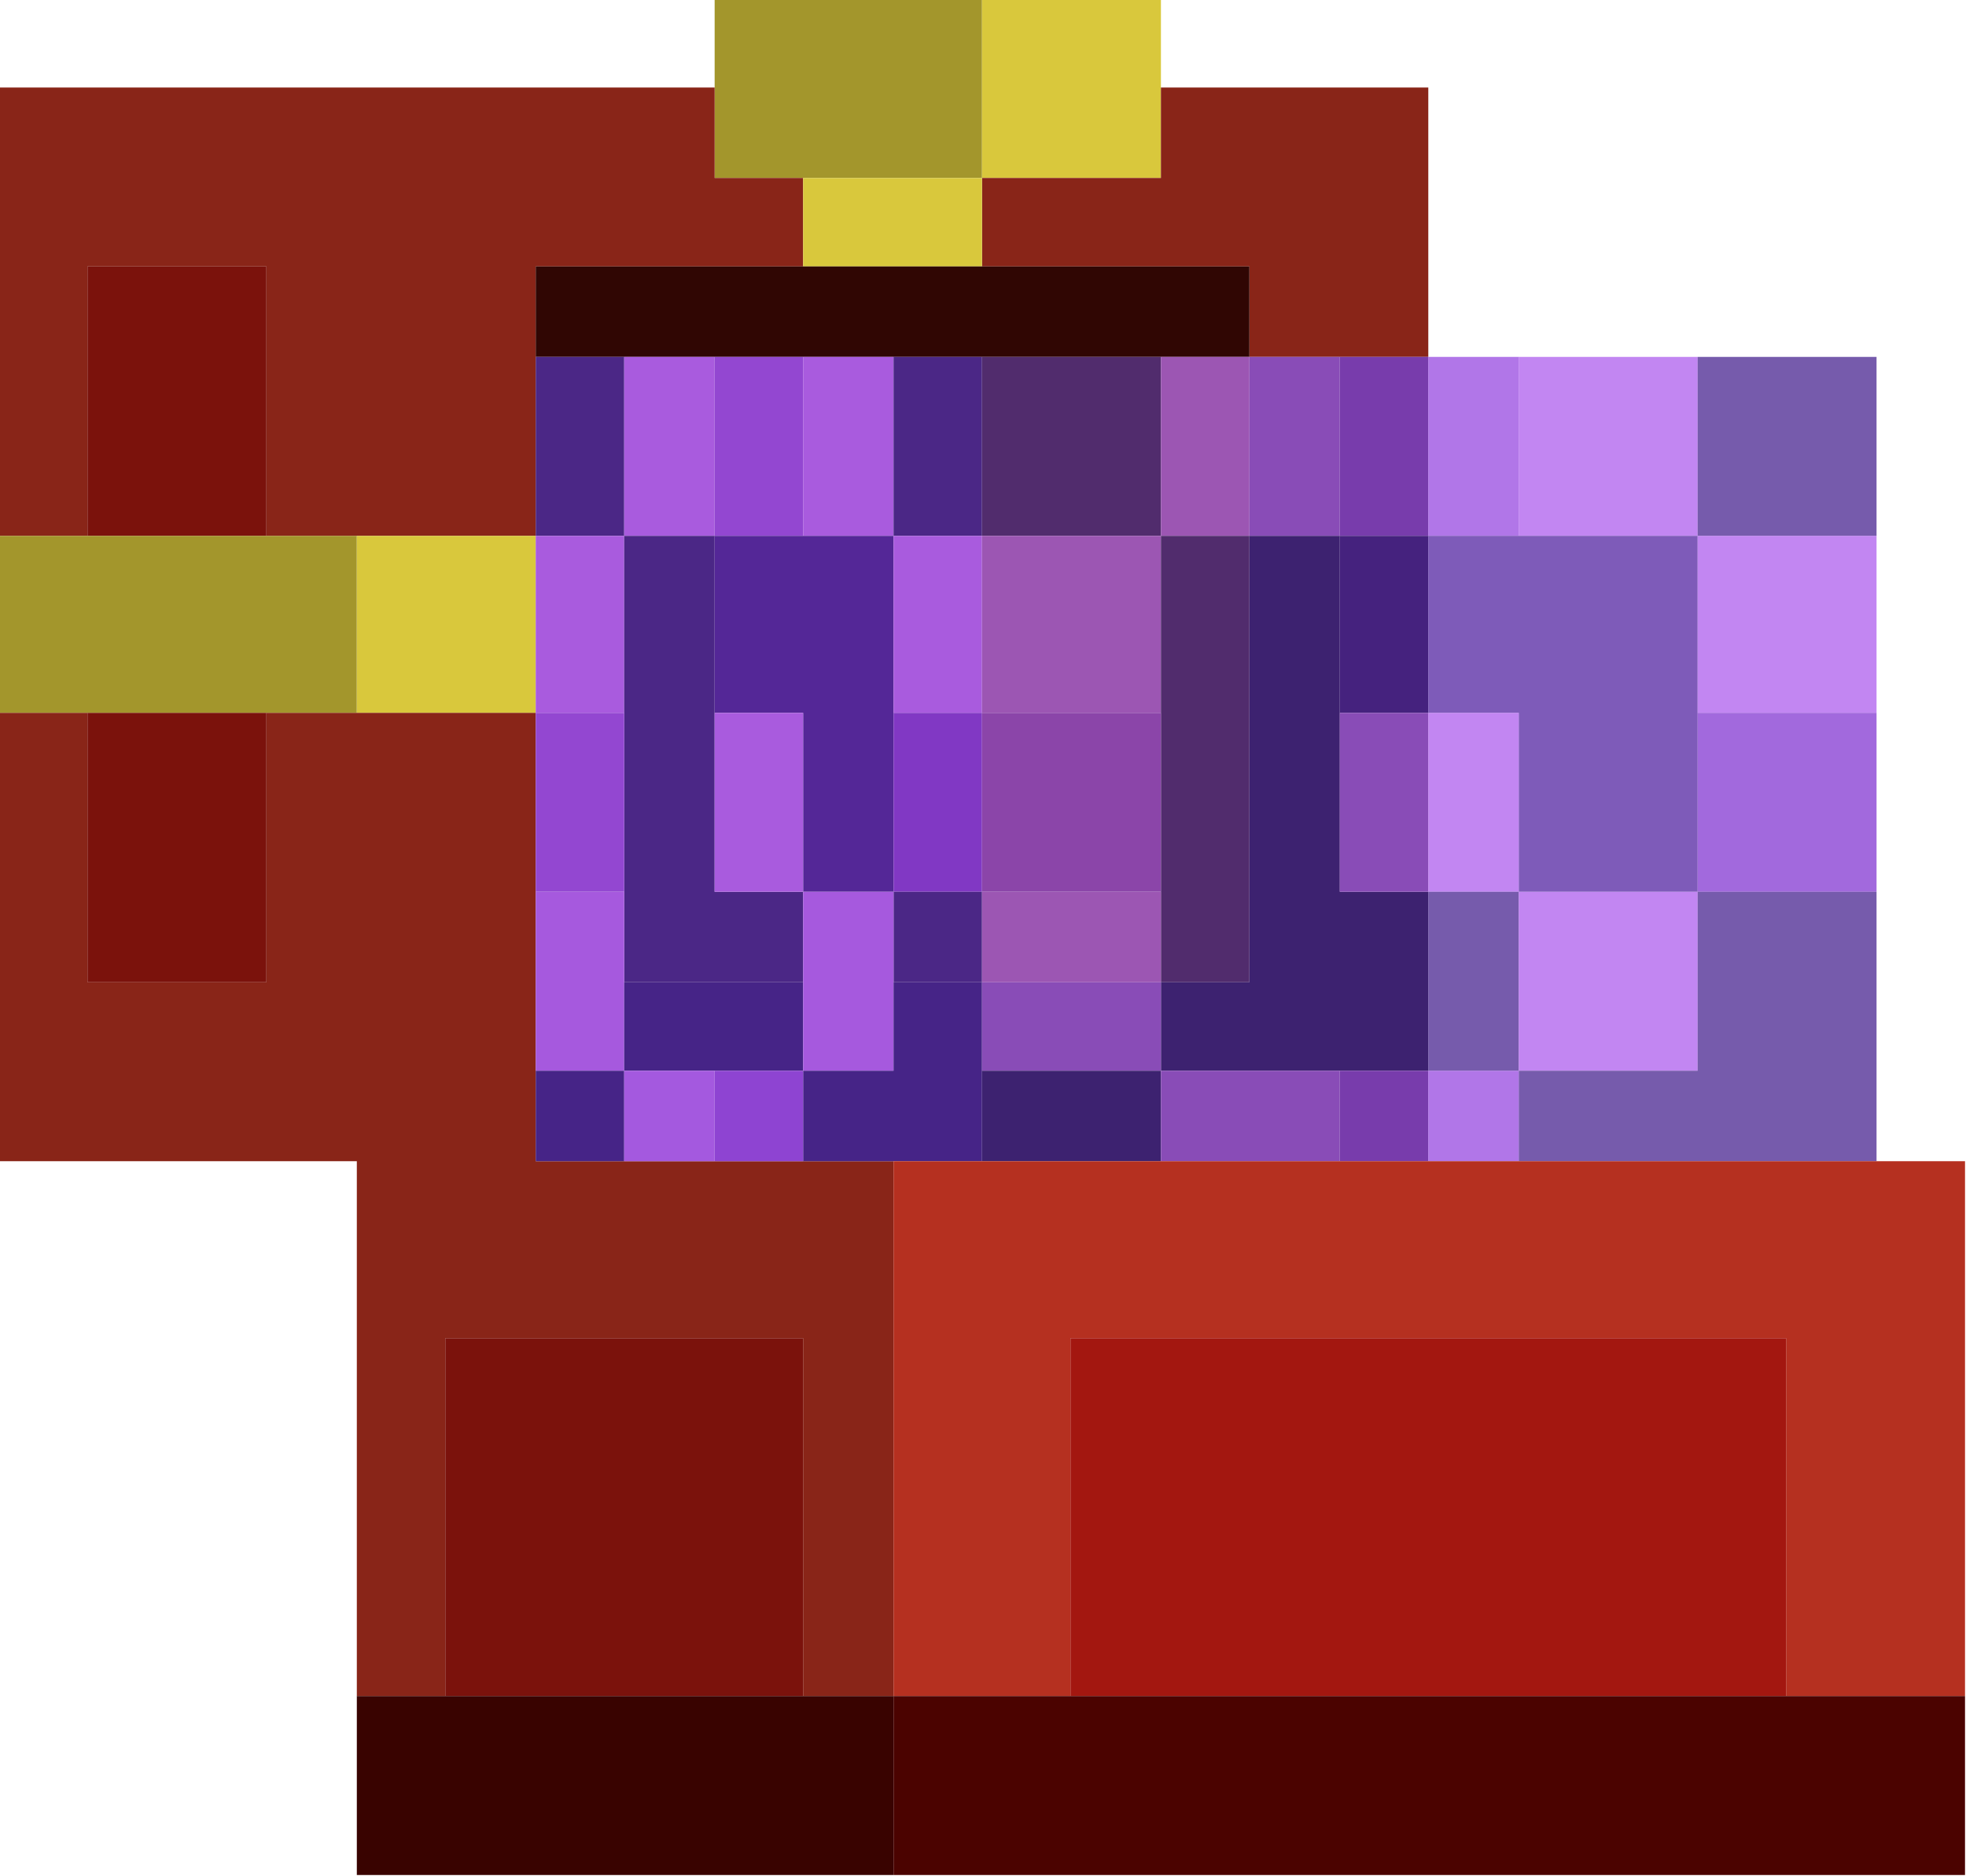 <?xml version="1.0" encoding="UTF-8"?>
<!DOCTYPE svg PUBLIC "-//W3C//DTD SVG 1.1//EN" "http://www.w3.org/Graphics/SVG/1.1/DTD/svg11.dtd">
<svg xmlns="http://www.w3.org/2000/svg" version="1.1" width="1000px" height="954px" style="shape-rendering:geometricPrecision; text-rendering:geometricPrecision; image-rendering:optimizeQuality; fill-rule:evenodd; clip-rule:evenodd" xmlns:xlink="http://www.w3.org/1999/xlink">
<g><path style="opacity:1" fill="#a3962c" d="M 363.5,-0.5 C 408.833,-0.5 454.167,-0.5 499.5,-0.5C 499.5,29.833 499.5,60.167 499.5,90.5C 469.167,90.5 438.833,90.5 408.5,90.5C 393.5,90.5 378.5,90.5 363.5,90.5C 363.5,75.167 363.5,59.833 363.5,44.5C 363.5,29.5 363.5,14.5 363.5,-0.5 Z"/></g>
<g><path style="opacity:1" fill="#d9c83c" d="M 499.5,-0.5 C 529.833,-0.5 560.167,-0.5 590.5,-0.5C 590.5,14.5 590.5,29.5 590.5,44.5C 590.5,59.833 590.5,75.167 590.5,90.5C 560.167,90.5 529.833,90.5 499.5,90.5C 499.5,60.167 499.5,29.833 499.5,-0.5 Z"/></g>
<g><path style="opacity:1" fill="#892518" d="M -0.5,44.5 C 120.833,44.5 242.167,44.5 363.5,44.5C 363.5,59.833 363.5,75.167 363.5,90.5C 378.5,90.5 393.5,90.5 408.5,90.5C 408.5,105.5 408.5,120.5 408.5,135.5C 363.167,135.5 317.833,135.5 272.5,135.5C 272.5,150.833 272.5,166.167 272.5,181.5C 272.5,211.833 272.5,242.167 272.5,272.5C 242.167,272.5 211.833,272.5 181.5,272.5C 166.167,272.5 150.833,272.5 135.5,272.5C 135.5,226.833 135.5,181.167 135.5,135.5C 105.167,135.5 74.833,135.5 44.5,135.5C 44.5,181.167 44.5,226.833 44.5,272.5C 29.5,272.5 14.5,272.5 -0.5,272.5C -0.5,196.5 -0.5,120.5 -0.5,44.5 Z"/></g>
<g><path style="opacity:1" fill="#892518" d="M 590.5,44.5 C 635.833,44.5 681.167,44.5 726.5,44.5C 726.5,90.167 726.5,135.833 726.5,181.5C 711.5,181.5 696.5,181.5 681.5,181.5C 666.167,181.5 650.833,181.5 635.5,181.5C 635.5,166.167 635.5,150.833 635.5,135.5C 590.167,135.5 544.833,135.5 499.5,135.5C 499.5,120.5 499.5,105.5 499.5,90.5C 529.833,90.5 560.167,90.5 590.5,90.5C 590.5,75.167 590.5,59.833 590.5,44.5 Z"/></g>
<g><path style="opacity:1" fill="#d9c83c" d="M 408.5,90.5 C 438.833,90.5 469.167,90.5 499.5,90.5C 499.5,105.5 499.5,120.5 499.5,135.5C 469.167,135.5 438.833,135.5 408.5,135.5C 408.5,120.5 408.5,105.5 408.5,90.5 Z"/></g>
<g><path style="opacity:1" fill="#7b120c" d="M 135.5,272.5 C 105.167,272.5 74.833,272.5 44.5,272.5C 44.5,226.833 44.5,181.167 44.5,135.5C 74.833,135.5 105.167,135.5 135.5,135.5C 135.5,181.167 135.5,226.833 135.5,272.5 Z"/></g>
<g><path style="opacity:1" fill="#300603" d="M 408.5,135.5 C 438.833,135.5 469.167,135.5 499.5,135.5C 544.833,135.5 590.167,135.5 635.5,135.5C 635.5,150.833 635.5,166.167 635.5,181.5C 620.5,181.5 605.5,181.5 590.5,181.5C 560.167,181.5 529.833,181.5 499.5,181.5C 484.5,181.5 469.5,181.5 454.5,181.5C 439.167,181.5 423.833,181.5 408.5,181.5C 393.5,181.5 378.5,181.5 363.5,181.5C 348.167,181.5 332.833,181.5 317.5,181.5C 302.5,181.5 287.5,181.5 272.5,181.5C 272.5,166.167 272.5,150.833 272.5,135.5C 317.833,135.5 363.167,135.5 408.5,135.5 Z"/></g>
<g><path style="opacity:1" fill="#4b2786" d="M 272.5,181.5 C 287.5,181.5 302.5,181.5 317.5,181.5C 317.5,211.833 317.5,242.167 317.5,272.5C 302.5,272.5 287.5,272.5 272.5,272.5C 272.5,242.167 272.5,211.833 272.5,181.5 Z"/></g>
<g><path style="opacity:1" fill="#a95bde" d="M 317.5,181.5 C 332.833,181.5 348.167,181.5 363.5,181.5C 363.5,211.833 363.5,242.167 363.5,272.5C 348.167,272.5 332.833,272.5 317.5,272.5C 317.5,242.167 317.5,211.833 317.5,181.5 Z"/></g>
<g><path style="opacity:1" fill="#9347d1" d="M 363.5,181.5 C 378.5,181.5 393.5,181.5 408.5,181.5C 408.5,211.833 408.5,242.167 408.5,272.5C 393.5,272.5 378.5,272.5 363.5,272.5C 363.5,242.167 363.5,211.833 363.5,181.5 Z"/></g>
<g><path style="opacity:1" fill="#a95bde" d="M 408.5,181.5 C 423.833,181.5 439.167,181.5 454.5,181.5C 454.5,211.833 454.5,242.167 454.5,272.5C 439.167,272.5 423.833,272.5 408.5,272.5C 408.5,242.167 408.5,211.833 408.5,181.5 Z"/></g>
<g><path style="opacity:1" fill="#4b2786" d="M 454.5,181.5 C 469.5,181.5 484.5,181.5 499.5,181.5C 499.5,211.833 499.5,242.167 499.5,272.5C 484.5,272.5 469.5,272.5 454.5,272.5C 454.5,242.167 454.5,211.833 454.5,181.5 Z"/></g>
<g><path style="opacity:1" fill="#512c6d" d="M 499.5,181.5 C 529.833,181.5 560.167,181.5 590.5,181.5C 590.5,211.833 590.5,242.167 590.5,272.5C 560.167,272.5 529.833,272.5 499.5,272.5C 499.5,242.167 499.5,211.833 499.5,181.5 Z"/></g>
<g><path style="opacity:1" fill="#9c56b3" d="M 590.5,181.5 C 605.5,181.5 620.5,181.5 635.5,181.5C 635.5,211.833 635.5,242.167 635.5,272.5C 620.5,272.5 605.5,272.5 590.5,272.5C 590.5,242.167 590.5,211.833 590.5,181.5 Z"/></g>
<g><path style="opacity:1" fill="#894cb7" d="M 635.5,181.5 C 650.833,181.5 666.167,181.5 681.5,181.5C 681.5,211.833 681.5,242.167 681.5,272.5C 666.167,272.5 650.833,272.5 635.5,272.5C 635.5,242.167 635.5,211.833 635.5,181.5 Z"/></g>
<g><path style="opacity:1" fill="#783cac" d="M 681.5,181.5 C 696.5,181.5 711.5,181.5 726.5,181.5C 726.5,211.833 726.5,242.167 726.5,272.5C 711.5,272.5 696.5,272.5 681.5,272.5C 681.5,242.167 681.5,211.833 681.5,181.5 Z"/></g>
<g><path style="opacity:0.749" fill="#9748e0" d="M 726.5,181.5 C 741.833,181.5 757.167,181.5 772.5,181.5C 772.5,211.833 772.5,242.167 772.5,272.5C 757.167,272.5 741.833,272.5 726.5,272.5C 726.5,242.167 726.5,211.833 726.5,181.5 Z"/></g>
<g><path style="opacity:0.749" fill="#ae5eee" d="M 772.5,181.5 C 802.833,181.5 833.167,181.5 863.5,181.5C 863.5,211.833 863.5,242.167 863.5,272.5C 833.167,272.5 802.833,272.5 772.5,272.5C 772.5,242.167 772.5,211.833 772.5,181.5 Z"/></g>
<g><path style="opacity:0.749" fill="#492590" d="M 863.5,181.5 C 893.833,181.5 924.167,181.5 954.5,181.5C 954.5,211.833 954.5,242.167 954.5,272.5C 924.167,272.5 893.833,272.5 863.5,272.5C 863.5,242.167 863.5,211.833 863.5,181.5 Z"/></g>
<g><path style="opacity:1" fill="#a3962c" d="M -0.5,272.5 C 14.5,272.5 29.5,272.5 44.5,272.5C 74.833,272.5 105.167,272.5 135.5,272.5C 150.833,272.5 166.167,272.5 181.5,272.5C 181.5,302.5 181.5,332.5 181.5,362.5C 166.167,362.5 150.833,362.5 135.5,362.5C 105.167,362.5 74.833,362.5 44.5,362.5C 29.5,362.5 14.5,362.5 -0.5,362.5C -0.5,332.5 -0.5,302.5 -0.5,272.5 Z"/></g>
<g><path style="opacity:1" fill="#d9c83c" d="M 181.5,272.5 C 211.833,272.5 242.167,272.5 272.5,272.5C 272.5,302.5 272.5,332.5 272.5,362.5C 242.167,362.5 211.833,362.5 181.5,362.5C 181.5,332.5 181.5,302.5 181.5,272.5 Z"/></g>
<g><path style="opacity:1" fill="#a95bde" d="M 272.5,272.5 C 287.5,272.5 302.5,272.5 317.5,272.5C 317.5,302.5 317.5,332.5 317.5,362.5C 302.5,362.5 287.5,362.5 272.5,362.5C 272.5,332.5 272.5,302.5 272.5,272.5 Z"/></g>
<g><path style="opacity:1" fill="#4b2786" d="M 317.5,272.5 C 332.833,272.5 348.167,272.5 363.5,272.5C 363.5,302.5 363.5,332.5 363.5,362.5C 363.5,392.833 363.5,423.167 363.5,453.5C 378.5,453.5 393.5,453.5 408.5,453.5C 408.5,468.833 408.5,484.167 408.5,499.5C 378.167,499.5 347.833,499.5 317.5,499.5C 317.5,484.167 317.5,468.833 317.5,453.5C 317.5,423.167 317.5,392.833 317.5,362.5C 317.5,332.5 317.5,302.5 317.5,272.5 Z"/></g>
<g><path style="opacity:1" fill="#542797" d="M 363.5,272.5 C 378.5,272.5 393.5,272.5 408.5,272.5C 423.833,272.5 439.167,272.5 454.5,272.5C 454.5,302.5 454.5,332.5 454.5,362.5C 454.5,392.833 454.5,423.167 454.5,453.5C 439.167,453.5 423.833,453.5 408.5,453.5C 408.5,423.167 408.5,392.833 408.5,362.5C 393.5,362.5 378.5,362.5 363.5,362.5C 363.5,332.5 363.5,302.5 363.5,272.5 Z"/></g>
<g><path style="opacity:1" fill="#a95bde" d="M 454.5,272.5 C 469.5,272.5 484.5,272.5 499.5,272.5C 499.5,302.5 499.5,332.5 499.5,362.5C 484.5,362.5 469.5,362.5 454.5,362.5C 454.5,332.5 454.5,302.5 454.5,272.5 Z"/></g>
<g><path style="opacity:1" fill="#9c56b3" d="M 499.5,272.5 C 529.833,272.5 560.167,272.5 590.5,272.5C 590.5,302.5 590.5,332.5 590.5,362.5C 560.167,362.5 529.833,362.5 499.5,362.5C 499.5,332.5 499.5,302.5 499.5,272.5 Z"/></g>
<g><path style="opacity:1" fill="#512c6d" d="M 590.5,272.5 C 605.5,272.5 620.5,272.5 635.5,272.5C 635.5,348.167 635.5,423.833 635.5,499.5C 620.5,499.5 605.5,499.5 590.5,499.5C 590.5,484.167 590.5,468.833 590.5,453.5C 590.5,423.167 590.5,392.833 590.5,362.5C 590.5,332.5 590.5,302.5 590.5,272.5 Z"/></g>
<g><path style="opacity:1" fill="#3d2270" d="M 635.5,272.5 C 650.833,272.5 666.167,272.5 681.5,272.5C 681.5,302.5 681.5,332.5 681.5,362.5C 681.5,392.833 681.5,423.167 681.5,453.5C 696.5,453.5 711.5,453.5 726.5,453.5C 726.5,483.833 726.5,514.167 726.5,544.5C 711.5,544.5 696.5,544.5 681.5,544.5C 651.167,544.5 620.833,544.5 590.5,544.5C 590.5,529.5 590.5,514.5 590.5,499.5C 605.5,499.5 620.5,499.5 635.5,499.5C 635.5,423.833 635.5,348.167 635.5,272.5 Z"/></g>
<g><path style="opacity:1" fill="#45227e" d="M 681.5,272.5 C 696.5,272.5 711.5,272.5 726.5,272.5C 726.5,302.5 726.5,332.5 726.5,362.5C 711.5,362.5 696.5,362.5 681.5,362.5C 681.5,332.5 681.5,302.5 681.5,272.5 Z"/></g>
<g><path style="opacity:0.749" fill="#5325a2" d="M 726.5,272.5 C 741.833,272.5 757.167,272.5 772.5,272.5C 802.833,272.5 833.167,272.5 863.5,272.5C 863.5,302.5 863.5,332.5 863.5,362.5C 863.5,392.833 863.5,423.167 863.5,453.5C 833.167,453.5 802.833,453.5 772.5,453.5C 772.5,423.167 772.5,392.833 772.5,362.5C 757.167,362.5 741.833,362.5 726.5,362.5C 726.5,332.5 726.5,302.5 726.5,272.5 Z"/></g>
<g><path style="opacity:0.749" fill="#ae5eee" d="M 863.5,272.5 C 893.833,272.5 924.167,272.5 954.5,272.5C 954.5,302.5 954.5,332.5 954.5,362.5C 924.167,362.5 893.833,362.5 863.5,362.5C 863.5,332.5 863.5,302.5 863.5,272.5 Z"/></g>
<g><path style="opacity:1" fill="#892518" d="M -0.5,362.5 C 14.5,362.5 29.5,362.5 44.5,362.5C 44.5,408.167 44.5,453.833 44.5,499.5C 74.833,499.5 105.167,499.5 135.5,499.5C 135.5,453.833 135.5,408.167 135.5,362.5C 150.833,362.5 166.167,362.5 181.5,362.5C 211.833,362.5 242.167,362.5 272.5,362.5C 272.5,392.833 272.5,423.167 272.5,453.5C 272.5,483.833 272.5,514.167 272.5,544.5C 272.5,559.833 272.5,575.167 272.5,590.5C 287.5,590.5 302.5,590.5 317.5,590.5C 332.833,590.5 348.167,590.5 363.5,590.5C 378.5,590.5 393.5,590.5 408.5,590.5C 423.833,590.5 439.167,590.5 454.5,590.5C 454.5,681.167 454.5,771.833 454.5,862.5C 439.167,862.5 423.833,862.5 408.5,862.5C 408.5,801.833 408.5,741.167 408.5,680.5C 347.833,680.5 287.167,680.5 226.5,680.5C 226.5,741.167 226.5,801.833 226.5,862.5C 211.5,862.5 196.5,862.5 181.5,862.5C 181.5,771.833 181.5,681.167 181.5,590.5C 120.833,590.5 60.167,590.5 -0.5,590.5C -0.5,514.5 -0.5,438.5 -0.5,362.5 Z"/></g>
<g><path style="opacity:1" fill="#7b120c" d="M 44.5,362.5 C 74.833,362.5 105.167,362.5 135.5,362.5C 135.5,408.167 135.5,453.833 135.5,499.5C 105.167,499.5 74.833,499.5 44.5,499.5C 44.5,453.833 44.5,408.167 44.5,362.5 Z"/></g>
<g><path style="opacity:1" fill="#9347d1" d="M 272.5,362.5 C 287.5,362.5 302.5,362.5 317.5,362.5C 317.5,392.833 317.5,423.167 317.5,453.5C 302.5,453.5 287.5,453.5 272.5,453.5C 272.5,423.167 272.5,392.833 272.5,362.5 Z"/></g>
<g><path style="opacity:1" fill="#a95bde" d="M 363.5,362.5 C 378.5,362.5 393.5,362.5 408.5,362.5C 408.5,392.833 408.5,423.167 408.5,453.5C 393.5,453.5 378.5,453.5 363.5,453.5C 363.5,423.167 363.5,392.833 363.5,362.5 Z"/></g>
<g><path style="opacity:1" fill="#8138c4" d="M 454.5,362.5 C 469.5,362.5 484.5,362.5 499.5,362.5C 499.5,392.833 499.5,423.167 499.5,453.5C 484.5,453.5 469.5,453.5 454.5,453.5C 454.5,423.167 454.5,392.833 454.5,362.5 Z"/></g>
<g><path style="opacity:1" fill="#8b45a9" d="M 499.5,362.5 C 529.833,362.5 560.167,362.5 590.5,362.5C 590.5,392.833 590.5,423.167 590.5,453.5C 560.167,453.5 529.833,453.5 499.5,453.5C 499.5,423.167 499.5,392.833 499.5,362.5 Z"/></g>
<g><path style="opacity:1" fill="#894cb7" d="M 681.5,362.5 C 696.5,362.5 711.5,362.5 726.5,362.5C 726.5,392.833 726.5,423.167 726.5,453.5C 711.5,453.5 696.5,453.5 681.5,453.5C 681.5,423.167 681.5,392.833 681.5,362.5 Z"/></g>
<g><path style="opacity:0.749" fill="#ae5eee" d="M 726.5,362.5 C 741.833,362.5 757.167,362.5 772.5,362.5C 772.5,392.833 772.5,423.167 772.5,453.5C 757.167,453.5 741.833,453.5 726.5,453.5C 726.5,423.167 726.5,392.833 726.5,362.5 Z"/></g>
<g><path style="opacity:0.749" fill="#8337d2" d="M 863.5,362.5 C 893.833,362.5 924.167,362.5 954.5,362.5C 954.5,392.833 954.5,423.167 954.5,453.5C 924.167,453.5 893.833,453.5 863.5,453.5C 863.5,423.167 863.5,392.833 863.5,362.5 Z"/></g>
<g><path style="opacity:1" fill="#4b2786" d="M 454.5,453.5 C 469.5,453.5 484.5,453.5 499.5,453.5C 499.5,468.833 499.5,484.167 499.5,499.5C 484.5,499.5 469.5,499.5 454.5,499.5C 454.5,484.167 454.5,468.833 454.5,453.5 Z"/></g>
<g><path style="opacity:1" fill="#9c56b3" d="M 499.5,453.5 C 529.833,453.5 560.167,453.5 590.5,453.5C 590.5,468.833 590.5,484.167 590.5,499.5C 560.167,499.5 529.833,499.5 499.5,499.5C 499.5,484.167 499.5,468.833 499.5,453.5 Z"/></g>
<g><path style="opacity:0.749" fill="#492590" d="M 726.5,453.5 C 741.833,453.5 757.167,453.5 772.5,453.5C 772.5,483.833 772.5,514.167 772.5,544.5C 757.167,544.5 741.833,544.5 726.5,544.5C 726.5,514.167 726.5,483.833 726.5,453.5 Z"/></g>
<g><path style="opacity:0.749" fill="#ae5eee" d="M 772.5,453.5 C 802.833,453.5 833.167,453.5 863.5,453.5C 863.5,483.833 863.5,514.167 863.5,544.5C 833.167,544.5 802.833,544.5 772.5,544.5C 772.5,514.167 772.5,483.833 772.5,453.5 Z"/></g>
<g><path style="opacity:0.749" fill="#492590" d="M 863.5,453.5 C 893.833,453.5 924.167,453.5 954.5,453.5C 954.5,499.167 954.5,544.833 954.5,590.5C 893.833,590.5 833.167,590.5 772.5,590.5C 772.5,575.167 772.5,559.833 772.5,544.5C 802.833,544.5 833.167,544.5 863.5,544.5C 863.5,514.167 863.5,483.833 863.5,453.5 Z"/></g>
<g><path style="opacity:1" fill="#a659de" d="M 272.5,453.5 C 287.5,453.5 302.5,453.5 317.5,453.5C 317.5,468.833 317.5,484.167 317.5,499.5C 317.5,514.5 317.5,529.5 317.5,544.5C 302.5,544.5 287.5,544.5 272.5,544.5C 272.5,514.167 272.5,483.833 272.5,453.5 Z"/></g>
<g><path style="opacity:1" fill="#462487" d="M 317.5,499.5 C 347.833,499.5 378.167,499.5 408.5,499.5C 408.5,514.5 408.5,529.5 408.5,544.5C 393.5,544.5 378.5,544.5 363.5,544.5C 348.167,544.5 332.833,544.5 317.5,544.5C 317.5,529.5 317.5,514.5 317.5,499.5 Z"/></g>
<g><path style="opacity:1" fill="#a659de" d="M 408.5,453.5 C 423.833,453.5 439.167,453.5 454.5,453.5C 454.5,468.833 454.5,484.167 454.5,499.5C 454.5,514.5 454.5,529.5 454.5,544.5C 439.167,544.5 423.833,544.5 408.5,544.5C 408.5,529.5 408.5,514.5 408.5,499.5C 408.5,484.167 408.5,468.833 408.5,453.5 Z"/></g>
<g><path style="opacity:1" fill="#462487" d="M 454.5,499.5 C 469.5,499.5 484.5,499.5 499.5,499.5C 499.5,514.5 499.5,529.5 499.5,544.5C 499.5,559.833 499.5,575.167 499.5,590.5C 484.5,590.5 469.5,590.5 454.5,590.5C 439.167,590.5 423.833,590.5 408.5,590.5C 408.5,575.167 408.5,559.833 408.5,544.5C 423.833,544.5 439.167,544.5 454.5,544.5C 454.5,529.5 454.5,514.5 454.5,499.5 Z"/></g>
<g><path style="opacity:1" fill="#894cb7" d="M 499.5,499.5 C 529.833,499.5 560.167,499.5 590.5,499.5C 590.5,514.5 590.5,529.5 590.5,544.5C 560.167,544.5 529.833,544.5 499.5,544.5C 499.5,529.5 499.5,514.5 499.5,499.5 Z"/></g>
<g><path style="opacity:1" fill="#462487" d="M 272.5,544.5 C 287.5,544.5 302.5,544.5 317.5,544.5C 317.5,559.833 317.5,575.167 317.5,590.5C 302.5,590.5 287.5,590.5 272.5,590.5C 272.5,575.167 272.5,559.833 272.5,544.5 Z"/></g>
<g><path style="opacity:1" fill="#a459df" d="M 317.5,544.5 C 332.833,544.5 348.167,544.5 363.5,544.5C 363.5,559.833 363.5,575.167 363.5,590.5C 348.167,590.5 332.833,590.5 317.5,590.5C 317.5,575.167 317.5,559.833 317.5,544.5 Z"/></g>
<g><path style="opacity:1" fill="#8e44d2" d="M 363.5,544.5 C 378.5,544.5 393.5,544.5 408.5,544.5C 408.5,559.833 408.5,575.167 408.5,590.5C 393.5,590.5 378.5,590.5 363.5,590.5C 363.5,575.167 363.5,559.833 363.5,544.5 Z"/></g>
<g><path style="opacity:1" fill="#3d2270" d="M 499.5,544.5 C 529.833,544.5 560.167,544.5 590.5,544.5C 590.5,559.833 590.5,575.167 590.5,590.5C 560.167,590.5 529.833,590.5 499.5,590.5C 499.5,575.167 499.5,559.833 499.5,544.5 Z"/></g>
<g><path style="opacity:1" fill="#894cb7" d="M 590.5,544.5 C 620.833,544.5 651.167,544.5 681.5,544.5C 681.5,559.833 681.5,575.167 681.5,590.5C 651.167,590.5 620.833,590.5 590.5,590.5C 590.5,575.167 590.5,559.833 590.5,544.5 Z"/></g>
<g><path style="opacity:1" fill="#783cac" d="M 681.5,544.5 C 696.5,544.5 711.5,544.5 726.5,544.5C 726.5,559.833 726.5,575.167 726.5,590.5C 711.5,590.5 696.5,590.5 681.5,590.5C 681.5,575.167 681.5,559.833 681.5,544.5 Z"/></g>
<g><path style="opacity:0.749" fill="#9748e0" d="M 726.5,544.5 C 741.833,544.5 757.167,544.5 772.5,544.5C 772.5,559.833 772.5,575.167 772.5,590.5C 757.167,590.5 741.833,590.5 726.5,590.5C 726.5,575.167 726.5,559.833 726.5,544.5 Z"/></g>
<g><path style="opacity:1" fill="#b53020" d="M 454.5,590.5 C 469.5,590.5 484.5,590.5 499.5,590.5C 529.833,590.5 560.167,590.5 590.5,590.5C 620.833,590.5 651.167,590.5 681.5,590.5C 696.5,590.5 711.5,590.5 726.5,590.5C 741.833,590.5 757.167,590.5 772.5,590.5C 833.167,590.5 893.833,590.5 954.5,590.5C 969.5,590.5 984.5,590.5 999.5,590.5C 999.5,681.167 999.5,771.833 999.5,862.5C 969.167,862.5 938.833,862.5 908.5,862.5C 908.5,801.833 908.5,741.167 908.5,680.5C 787.167,680.5 665.833,680.5 544.5,680.5C 544.5,741.167 544.5,801.833 544.5,862.5C 514.5,862.5 484.5,862.5 454.5,862.5C 454.5,771.833 454.5,681.167 454.5,590.5 Z"/></g>
<g><path style="opacity:1" fill="#7b120c" d="M 408.5,862.5 C 347.833,862.5 287.167,862.5 226.5,862.5C 226.5,801.833 226.5,741.167 226.5,680.5C 287.167,680.5 347.833,680.5 408.5,680.5C 408.5,741.167 408.5,801.833 408.5,862.5 Z"/></g>
<g><path style="opacity:1" fill="#a31710" d="M 908.5,862.5 C 787.167,862.5 665.833,862.5 544.5,862.5C 544.5,801.833 544.5,741.167 544.5,680.5C 665.833,680.5 787.167,680.5 908.5,680.5C 908.5,741.167 908.5,801.833 908.5,862.5 Z"/></g>
<g><path style="opacity:1" fill="#390300" d="M 181.5,862.5 C 196.5,862.5 211.5,862.5 226.5,862.5C 287.167,862.5 347.833,862.5 408.5,862.5C 423.833,862.5 439.167,862.5 454.5,862.5C 454.5,892.833 454.5,923.167 454.5,953.5C 363.5,953.5 272.5,953.5 181.5,953.5C 181.5,923.167 181.5,892.833 181.5,862.5 Z"/></g>
<g><path style="opacity:1" fill="#4b0300" d="M 454.5,862.5 C 484.5,862.5 514.5,862.5 544.5,862.5C 665.833,862.5 787.167,862.5 908.5,862.5C 938.833,862.5 969.167,862.5 999.5,862.5C 999.5,892.833 999.5,923.167 999.5,953.5C 817.833,953.5 636.167,953.5 454.5,953.5C 454.5,923.167 454.5,892.833 454.5,862.5 Z"/></g>
</svg>
